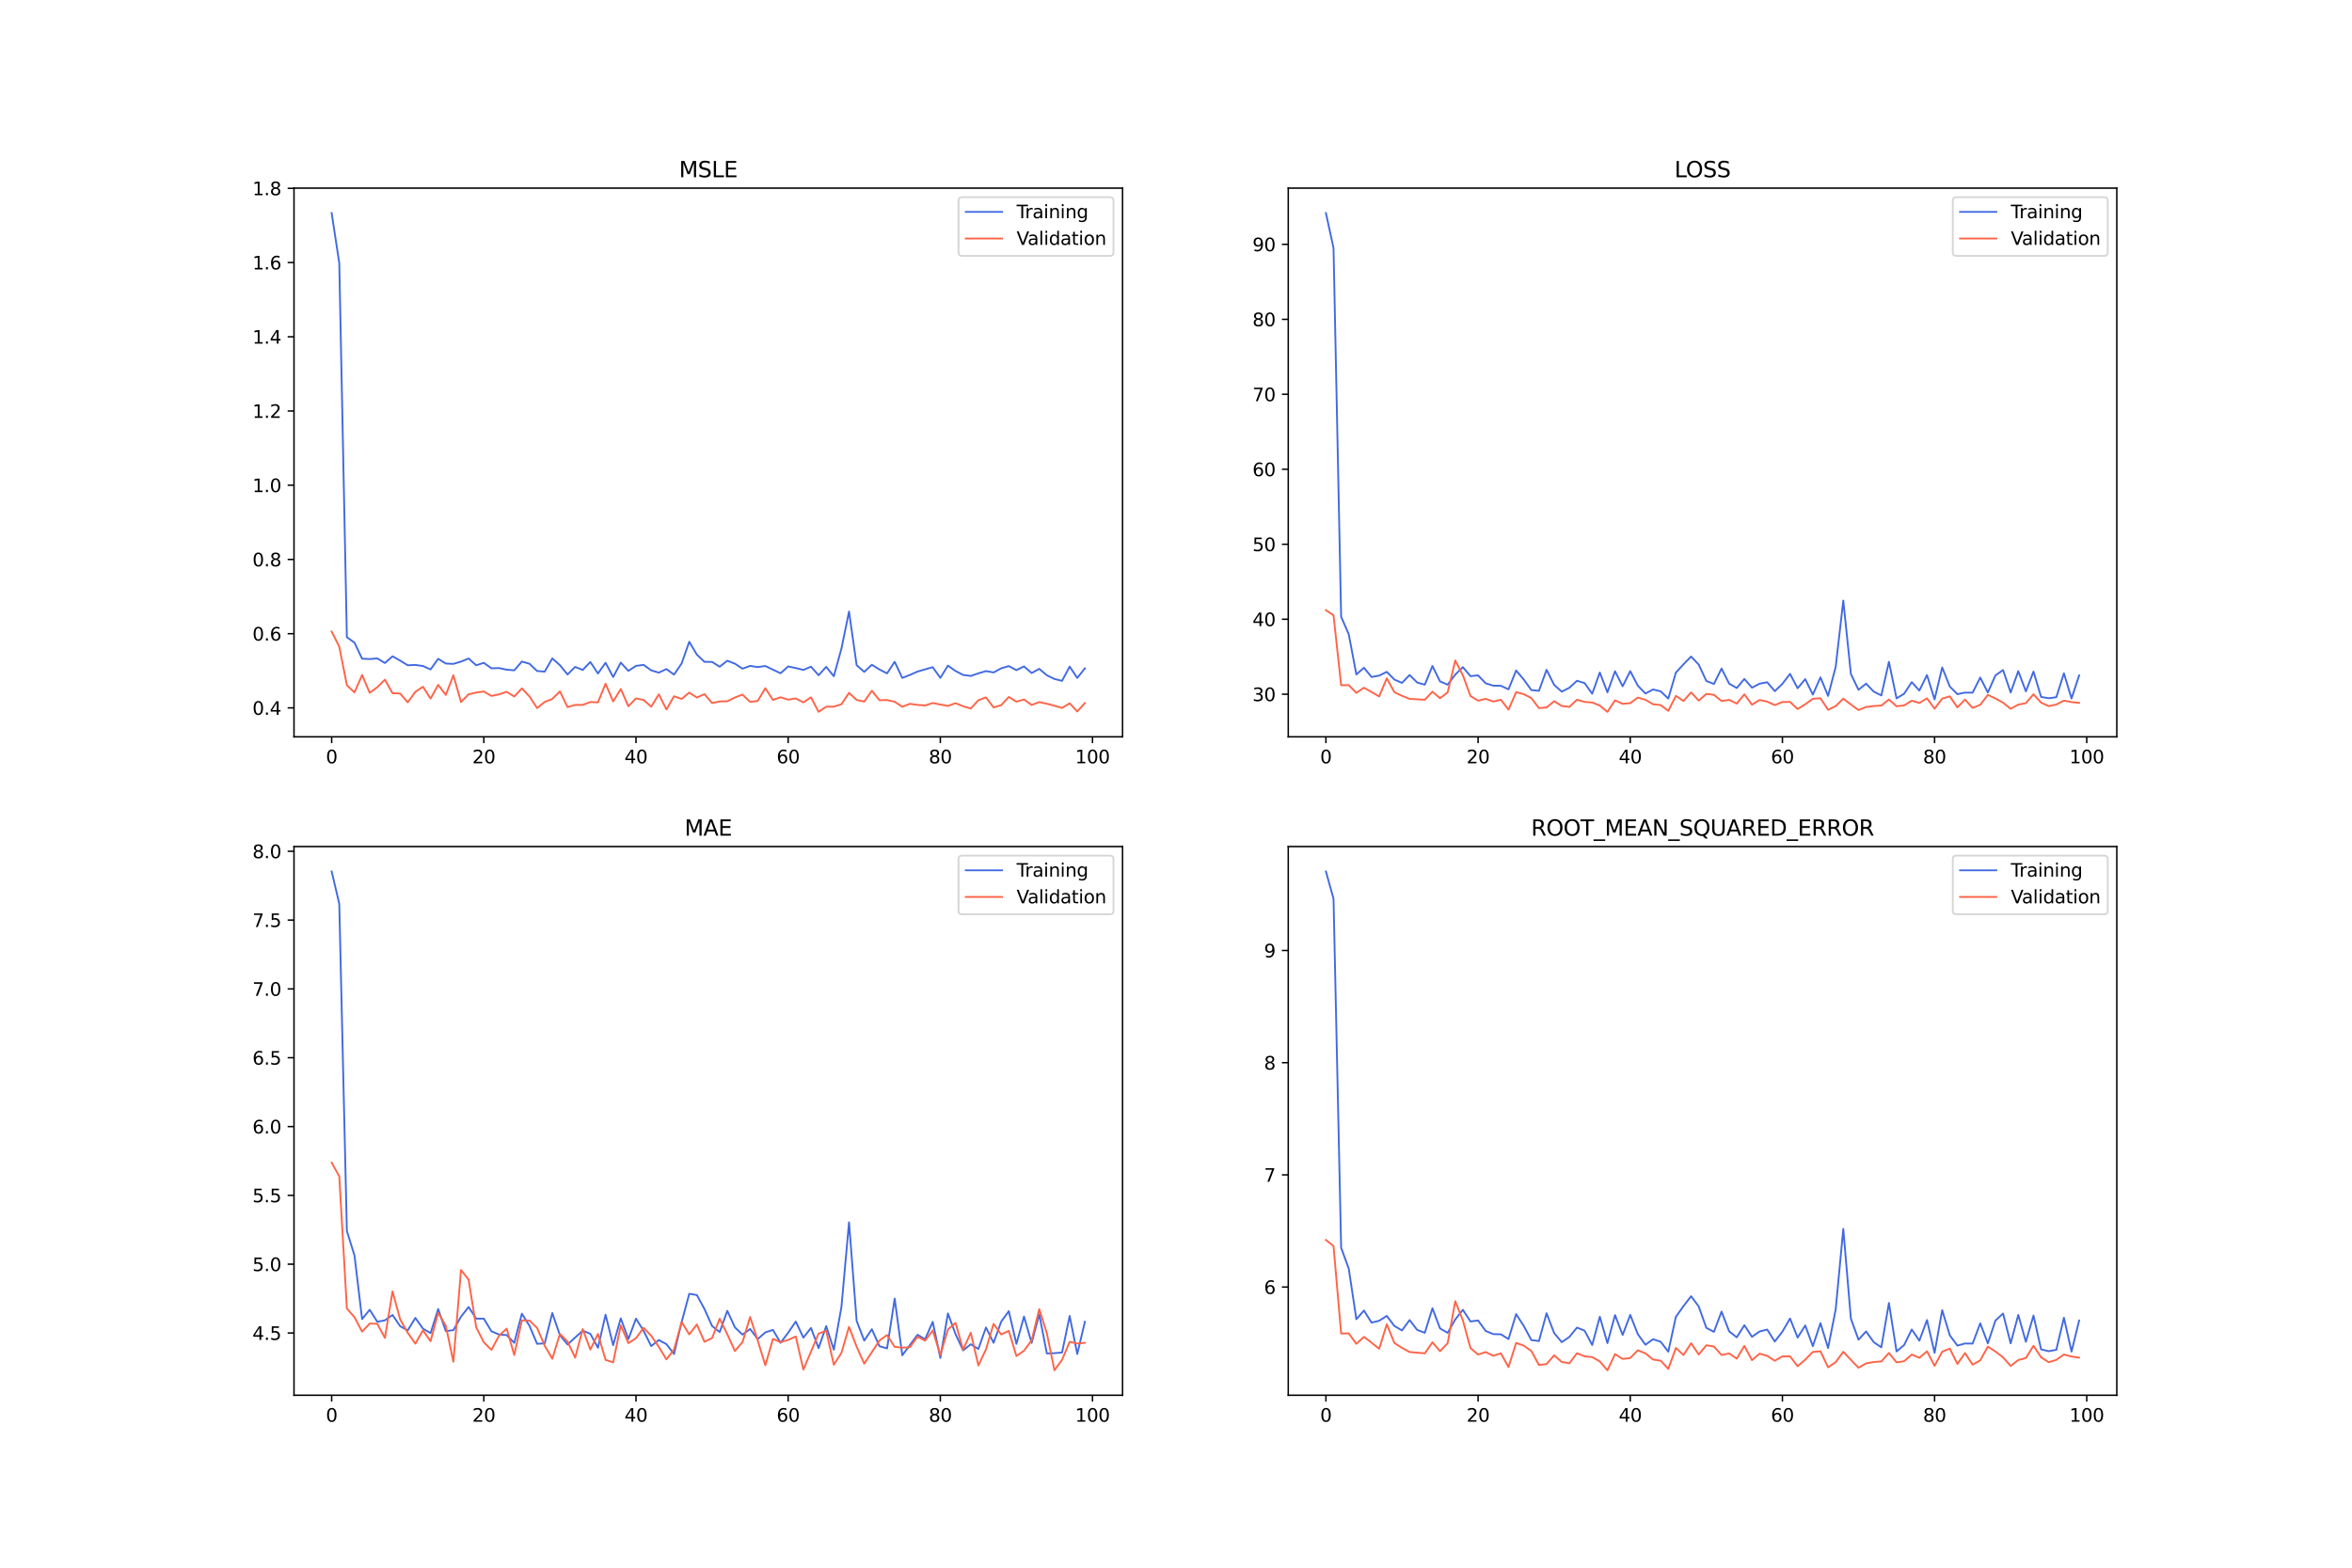 <?xml version="1.0" encoding="utf-8" standalone="no"?>
<!DOCTYPE svg PUBLIC "-//W3C//DTD SVG 1.1//EN"
  "http://www.w3.org/Graphics/SVG/1.1/DTD/svg11.dtd">
<svg xmlns:xlink="http://www.w3.org/1999/xlink" width="1296pt" height="864pt" viewBox="0 0 1296 864" xmlns="http://www.w3.org/2000/svg" version="1.1">
 <defs>
  <style type="text/css">*{stroke-linejoin: round; stroke-linecap: butt}</style>
 </defs>
 <g id="figure_1">
  <g id="patch_1">
   <path d="M 0 864 
L 1296 864 
L 1296 0 
L 0 0 
z
" style="fill: #ffffff"/>
  </g>
  <g id="axes_1">
   <g id="patch_2">
    <path d="M 162 406.08 
L 618.545 406.08 
L 618.545 103.68 
L 162 103.68 
z
" style="fill: #ffffff"/>
   </g>
   <g id="matplotlib.axis_1">
    <g id="xtick_1">
     <g id="line2d_1">
      <defs>
       <path id="m746e6b38dd" d="M 0 0 
L 0 3.5 
" style="stroke: #000000; stroke-width: 0.8"/>
      </defs>
      <g>
       <use xlink:href="#m746e6b38dd" x="182.752" y="406.08" style="stroke: #000000; stroke-width: 0.8"/>
      </g>
     </g>
     <g id="text_1">
      <!-- 0 -->
      <g transform="translate(179.571 420.678) scale(0.1 -0.1)">
       <defs>
        <path id="DejaVuSans-30" d="M 2034 4250 
Q 1547 4250 1301 3770 
Q 1056 3291 1056 2328 
Q 1056 1369 1301 889 
Q 1547 409 2034 409 
Q 2525 409 2770 889 
Q 3016 1369 3016 2328 
Q 3016 3291 2770 3770 
Q 2525 4250 2034 4250 
z
M 2034 4750 
Q 2819 4750 3233 4129 
Q 3647 3509 3647 2328 
Q 3647 1150 3233 529 
Q 2819 -91 2034 -91 
Q 1250 -91 836 529 
Q 422 1150 422 2328 
Q 422 3509 836 4129 
Q 1250 4750 2034 4750 
z
" transform="scale(0.016)"/>
       </defs>
       <use xlink:href="#DejaVuSans-30"/>
      </g>
     </g>
    </g>
    <g id="xtick_2">
     <g id="line2d_2">
      <g>
       <use xlink:href="#m746e6b38dd" x="266.599" y="406.08" style="stroke: #000000; stroke-width: 0.8"/>
      </g>
     </g>
     <g id="text_2">
      <!-- 20 -->
      <g transform="translate(260.236 420.678) scale(0.1 -0.1)">
       <defs>
        <path id="DejaVuSans-32" d="M 1228 531 
L 3431 531 
L 3431 0 
L 469 0 
L 469 531 
Q 828 903 1448 1529 
Q 2069 2156 2228 2338 
Q 2531 2678 2651 2914 
Q 2772 3150 2772 3378 
Q 2772 3750 2511 3984 
Q 2250 4219 1831 4219 
Q 1534 4219 1204 4116 
Q 875 4013 500 3803 
L 500 4441 
Q 881 4594 1212 4672 
Q 1544 4750 1819 4750 
Q 2544 4750 2975 4387 
Q 3406 4025 3406 3419 
Q 3406 3131 3298 2873 
Q 3191 2616 2906 2266 
Q 2828 2175 2409 1742 
Q 1991 1309 1228 531 
z
" transform="scale(0.016)"/>
       </defs>
       <use xlink:href="#DejaVuSans-32"/>
       <use xlink:href="#DejaVuSans-30" x="63.623"/>
      </g>
     </g>
    </g>
    <g id="xtick_3">
     <g id="line2d_3">
      <g>
       <use xlink:href="#m746e6b38dd" x="350.446" y="406.08" style="stroke: #000000; stroke-width: 0.8"/>
      </g>
     </g>
     <g id="text_3">
      <!-- 40 -->
      <g transform="translate(344.083 420.678) scale(0.1 -0.1)">
       <defs>
        <path id="DejaVuSans-34" d="M 2419 4116 
L 825 1625 
L 2419 1625 
L 2419 4116 
z
M 2253 4666 
L 3047 4666 
L 3047 1625 
L 3713 1625 
L 3713 1100 
L 3047 1100 
L 3047 0 
L 2419 0 
L 2419 1100 
L 313 1100 
L 313 1709 
L 2253 4666 
z
" transform="scale(0.016)"/>
       </defs>
       <use xlink:href="#DejaVuSans-34"/>
       <use xlink:href="#DejaVuSans-30" x="63.623"/>
      </g>
     </g>
    </g>
    <g id="xtick_4">
     <g id="line2d_4">
      <g>
       <use xlink:href="#m746e6b38dd" x="434.292" y="406.08" style="stroke: #000000; stroke-width: 0.8"/>
      </g>
     </g>
     <g id="text_4">
      <!-- 60 -->
      <g transform="translate(427.93 420.678) scale(0.1 -0.1)">
       <defs>
        <path id="DejaVuSans-36" d="M 2113 2584 
Q 1688 2584 1439 2293 
Q 1191 2003 1191 1497 
Q 1191 994 1439 701 
Q 1688 409 2113 409 
Q 2538 409 2786 701 
Q 3034 994 3034 1497 
Q 3034 2003 2786 2293 
Q 2538 2584 2113 2584 
z
M 3366 4563 
L 3366 3988 
Q 3128 4100 2886 4159 
Q 2644 4219 2406 4219 
Q 1781 4219 1451 3797 
Q 1122 3375 1075 2522 
Q 1259 2794 1537 2939 
Q 1816 3084 2150 3084 
Q 2853 3084 3261 2657 
Q 3669 2231 3669 1497 
Q 3669 778 3244 343 
Q 2819 -91 2113 -91 
Q 1303 -91 875 529 
Q 447 1150 447 2328 
Q 447 3434 972 4092 
Q 1497 4750 2381 4750 
Q 2619 4750 2861 4703 
Q 3103 4656 3366 4563 
z
" transform="scale(0.016)"/>
       </defs>
       <use xlink:href="#DejaVuSans-36"/>
       <use xlink:href="#DejaVuSans-30" x="63.623"/>
      </g>
     </g>
    </g>
    <g id="xtick_5">
     <g id="line2d_5">
      <g>
       <use xlink:href="#m746e6b38dd" x="518.139" y="406.08" style="stroke: #000000; stroke-width: 0.8"/>
      </g>
     </g>
     <g id="text_5">
      <!-- 80 -->
      <g transform="translate(511.776 420.678) scale(0.1 -0.1)">
       <defs>
        <path id="DejaVuSans-38" d="M 2034 2216 
Q 1584 2216 1326 1975 
Q 1069 1734 1069 1313 
Q 1069 891 1326 650 
Q 1584 409 2034 409 
Q 2484 409 2743 651 
Q 3003 894 3003 1313 
Q 3003 1734 2745 1975 
Q 2488 2216 2034 2216 
z
M 1403 2484 
Q 997 2584 770 2862 
Q 544 3141 544 3541 
Q 544 4100 942 4425 
Q 1341 4750 2034 4750 
Q 2731 4750 3128 4425 
Q 3525 4100 3525 3541 
Q 3525 3141 3298 2862 
Q 3072 2584 2669 2484 
Q 3125 2378 3379 2068 
Q 3634 1759 3634 1313 
Q 3634 634 3220 271 
Q 2806 -91 2034 -91 
Q 1263 -91 848 271 
Q 434 634 434 1313 
Q 434 1759 690 2068 
Q 947 2378 1403 2484 
z
M 1172 3481 
Q 1172 3119 1398 2916 
Q 1625 2713 2034 2713 
Q 2441 2713 2670 2916 
Q 2900 3119 2900 3481 
Q 2900 3844 2670 4047 
Q 2441 4250 2034 4250 
Q 1625 4250 1398 4047 
Q 1172 3844 1172 3481 
z
" transform="scale(0.016)"/>
       </defs>
       <use xlink:href="#DejaVuSans-38"/>
       <use xlink:href="#DejaVuSans-30" x="63.623"/>
      </g>
     </g>
    </g>
    <g id="xtick_6">
     <g id="line2d_6">
      <g>
       <use xlink:href="#m746e6b38dd" x="601.986" y="406.08" style="stroke: #000000; stroke-width: 0.8"/>
      </g>
     </g>
     <g id="text_6">
      <!-- 100 -->
      <g transform="translate(592.442 420.678) scale(0.1 -0.1)">
       <defs>
        <path id="DejaVuSans-31" d="M 794 531 
L 1825 531 
L 1825 4091 
L 703 3866 
L 703 4441 
L 1819 4666 
L 2450 4666 
L 2450 531 
L 3481 531 
L 3481 0 
L 794 0 
L 794 531 
z
" transform="scale(0.016)"/>
       </defs>
       <use xlink:href="#DejaVuSans-31"/>
       <use xlink:href="#DejaVuSans-30" x="63.623"/>
       <use xlink:href="#DejaVuSans-30" x="127.246"/>
      </g>
     </g>
    </g>
   </g>
   <g id="matplotlib.axis_2">
    <g id="ytick_1">
     <g id="line2d_7">
      <defs>
       <path id="mdca64d60ac" d="M 0 0 
L -3.5 0 
" style="stroke: #000000; stroke-width: 0.8"/>
      </defs>
      <g>
       <use xlink:href="#mdca64d60ac" x="162" y="390.142" style="stroke: #000000; stroke-width: 0.8"/>
      </g>
     </g>
     <g id="text_7">
      <!-- 0.4 -->
      <g transform="translate(139.097 393.941) scale(0.1 -0.1)">
       <defs>
        <path id="DejaVuSans-2e" d="M 684 794 
L 1344 794 
L 1344 0 
L 684 0 
L 684 794 
z
" transform="scale(0.016)"/>
       </defs>
       <use xlink:href="#DejaVuSans-30"/>
       <use xlink:href="#DejaVuSans-2e" x="63.623"/>
       <use xlink:href="#DejaVuSans-34" x="95.41"/>
      </g>
     </g>
    </g>
    <g id="ytick_2">
     <g id="line2d_8">
      <g>
       <use xlink:href="#mdca64d60ac" x="162" y="349.234" style="stroke: #000000; stroke-width: 0.8"/>
      </g>
     </g>
     <g id="text_8">
      <!-- 0.6 -->
      <g transform="translate(139.097 353.034) scale(0.1 -0.1)">
       <use xlink:href="#DejaVuSans-30"/>
       <use xlink:href="#DejaVuSans-2e" x="63.623"/>
       <use xlink:href="#DejaVuSans-36" x="95.41"/>
      </g>
     </g>
    </g>
    <g id="ytick_3">
     <g id="line2d_9">
      <g>
       <use xlink:href="#mdca64d60ac" x="162" y="308.327" style="stroke: #000000; stroke-width: 0.8"/>
      </g>
     </g>
     <g id="text_9">
      <!-- 0.8 -->
      <g transform="translate(139.097 312.126) scale(0.1 -0.1)">
       <use xlink:href="#DejaVuSans-30"/>
       <use xlink:href="#DejaVuSans-2e" x="63.623"/>
       <use xlink:href="#DejaVuSans-38" x="95.41"/>
      </g>
     </g>
    </g>
    <g id="ytick_4">
     <g id="line2d_10">
      <g>
       <use xlink:href="#mdca64d60ac" x="162" y="267.42" style="stroke: #000000; stroke-width: 0.8"/>
      </g>
     </g>
     <g id="text_10">
      <!-- 1.0 -->
      <g transform="translate(139.097 271.219) scale(0.1 -0.1)">
       <use xlink:href="#DejaVuSans-31"/>
       <use xlink:href="#DejaVuSans-2e" x="63.623"/>
       <use xlink:href="#DejaVuSans-30" x="95.41"/>
      </g>
     </g>
    </g>
    <g id="ytick_5">
     <g id="line2d_11">
      <g>
       <use xlink:href="#mdca64d60ac" x="162" y="226.512" style="stroke: #000000; stroke-width: 0.8"/>
      </g>
     </g>
     <g id="text_11">
      <!-- 1.2 -->
      <g transform="translate(139.097 230.311) scale(0.1 -0.1)">
       <use xlink:href="#DejaVuSans-31"/>
       <use xlink:href="#DejaVuSans-2e" x="63.623"/>
       <use xlink:href="#DejaVuSans-32" x="95.41"/>
      </g>
     </g>
    </g>
    <g id="ytick_6">
     <g id="line2d_12">
      <g>
       <use xlink:href="#mdca64d60ac" x="162" y="185.605" style="stroke: #000000; stroke-width: 0.8"/>
      </g>
     </g>
     <g id="text_12">
      <!-- 1.4 -->
      <g transform="translate(139.097 189.404) scale(0.1 -0.1)">
       <use xlink:href="#DejaVuSans-31"/>
       <use xlink:href="#DejaVuSans-2e" x="63.623"/>
       <use xlink:href="#DejaVuSans-34" x="95.41"/>
      </g>
     </g>
    </g>
    <g id="ytick_7">
     <g id="line2d_13">
      <g>
       <use xlink:href="#mdca64d60ac" x="162" y="144.697" style="stroke: #000000; stroke-width: 0.8"/>
      </g>
     </g>
     <g id="text_13">
      <!-- 1.6 -->
      <g transform="translate(139.097 148.496) scale(0.1 -0.1)">
       <use xlink:href="#DejaVuSans-31"/>
       <use xlink:href="#DejaVuSans-2e" x="63.623"/>
       <use xlink:href="#DejaVuSans-36" x="95.41"/>
      </g>
     </g>
    </g>
    <g id="ytick_8">
     <g id="line2d_14">
      <g>
       <use xlink:href="#mdca64d60ac" x="162" y="103.79" style="stroke: #000000; stroke-width: 0.8"/>
      </g>
     </g>
     <g id="text_14">
      <!-- 1.8 -->
      <g transform="translate(139.097 107.589) scale(0.1 -0.1)">
       <use xlink:href="#DejaVuSans-31"/>
       <use xlink:href="#DejaVuSans-2e" x="63.623"/>
       <use xlink:href="#DejaVuSans-38" x="95.41"/>
      </g>
     </g>
    </g>
   </g>
   <g id="line2d_15">
    <path d="M 182.752 117.425 
L 186.944 145.02 
L 191.137 351.189 
L 195.329 354.173 
L 199.521 363.036 
L 203.714 363.225 
L 207.906 362.867 
L 212.098 365.415 
L 216.291 361.702 
L 220.483 364.078 
L 224.675 366.656 
L 228.868 366.472 
L 233.06 367.057 
L 237.252 368.959 
L 241.445 363.081 
L 245.637 365.696 
L 249.829 365.881 
L 254.022 364.634 
L 258.214 362.909 
L 262.406 366.666 
L 266.599 365.297 
L 270.791 368.323 
L 274.983 368.194 
L 279.176 369.082 
L 283.368 369.426 
L 287.56 364.621 
L 291.753 365.806 
L 295.945 369.804 
L 300.137 370.153 
L 304.33 362.875 
L 308.522 366.604 
L 312.714 371.729 
L 316.907 367.564 
L 321.099 369.227 
L 325.292 364.853 
L 329.484 371.185 
L 333.676 365.273 
L 337.869 373.14 
L 342.061 365.182 
L 346.253 369.733 
L 350.446 366.979 
L 354.638 366.437 
L 358.83 369.438 
L 363.023 370.708 
L 367.215 368.736 
L 371.407 371.802 
L 375.6 365.636 
L 379.792 353.689 
L 383.984 360.771 
L 388.177 364.755 
L 392.369 364.803 
L 396.561 367.445 
L 400.754 364.136 
L 404.946 365.762 
L 409.138 368.523 
L 413.331 366.992 
L 417.523 367.644 
L 421.715 367.042 
L 425.908 369.073 
L 430.1 371.058 
L 434.292 367.292 
L 438.485 368.175 
L 442.677 369.219 
L 446.869 367.418 
L 451.062 372.125 
L 455.254 367.522 
L 459.446 372.699 
L 463.639 357.508 
L 467.831 337.035 
L 472.023 366.611 
L 476.216 370.279 
L 480.408 366.371 
L 484.6 368.984 
L 488.793 371.12 
L 492.985 364.738 
L 497.177 373.629 
L 501.37 371.979 
L 505.562 370.12 
L 509.754 368.908 
L 513.947 367.705 
L 518.139 373.607 
L 522.331 366.846 
L 526.524 369.812 
L 530.716 371.991 
L 534.908 372.535 
L 539.101 371.104 
L 543.293 369.858 
L 547.485 370.606 
L 551.678 368.344 
L 555.87 367.093 
L 560.062 369.339 
L 564.255 367.27 
L 568.447 370.938 
L 572.639 368.616 
L 576.832 372.151 
L 581.024 374.203 
L 585.216 375.234 
L 589.409 367.376 
L 593.601 373.637 
L 597.793 368.339 
" clip-path="url(#p6b536fc2b8)" style="fill: none; stroke: #4169e1; stroke-linecap: square"/>
   </g>
   <g id="line2d_16">
    <path d="M 182.752 348.05 
L 186.944 356.411 
L 191.137 377.626 
L 195.329 381.599 
L 199.521 372.045 
L 203.714 381.829 
L 207.906 378.738 
L 212.098 374.601 
L 216.291 382.037 
L 220.483 382.237 
L 224.675 387.082 
L 228.868 381.296 
L 233.06 378.492 
L 237.252 385.028 
L 241.445 377.44 
L 245.637 382.998 
L 249.829 372.149 
L 254.022 386.905 
L 258.214 382.663 
L 262.406 381.673 
L 266.599 381.111 
L 270.791 383.544 
L 274.983 382.687 
L 279.176 381.255 
L 283.368 383.891 
L 287.56 379.392 
L 291.753 383.841 
L 295.945 390.234 
L 300.137 386.864 
L 304.33 385.208 
L 308.522 381.014 
L 312.714 389.71 
L 316.907 388.495 
L 321.099 388.515 
L 325.292 386.903 
L 329.484 387.092 
L 333.676 376.807 
L 337.869 386.611 
L 342.061 379.723 
L 346.253 389.247 
L 350.446 384.918 
L 354.638 385.77 
L 358.83 389.471 
L 363.023 382.681 
L 367.215 391.013 
L 371.407 383.726 
L 375.6 385.201 
L 379.792 381.694 
L 383.984 384.438 
L 388.177 382.537 
L 392.369 387.472 
L 396.561 386.587 
L 400.754 386.471 
L 404.946 384.417 
L 409.138 382.811 
L 413.331 386.837 
L 417.523 386.294 
L 421.715 379.297 
L 425.908 385.755 
L 430.1 384.284 
L 434.292 385.589 
L 438.485 384.942 
L 442.677 387.12 
L 446.869 384.32 
L 451.062 392.335 
L 455.254 389.494 
L 459.446 389.455 
L 463.639 388.129 
L 467.831 381.89 
L 472.023 385.722 
L 476.216 386.677 
L 480.408 380.666 
L 484.6 385.909 
L 488.793 385.806 
L 492.985 386.758 
L 497.177 389.522 
L 501.37 387.894 
L 505.562 388.493 
L 509.754 388.797 
L 513.947 387.462 
L 518.139 388.273 
L 522.331 389.076 
L 526.524 387.538 
L 530.716 389.26 
L 534.908 390.494 
L 539.101 385.919 
L 543.293 384.334 
L 547.485 389.887 
L 551.678 388.638 
L 555.87 384.099 
L 560.062 386.722 
L 564.255 385.521 
L 568.447 388.537 
L 572.639 386.949 
L 576.832 387.852 
L 581.024 388.958 
L 585.216 390.166 
L 589.409 387.605 
L 593.601 392.118 
L 597.793 387.472 
" clip-path="url(#p6b536fc2b8)" style="fill: none; stroke: #ff6347; stroke-linecap: square"/>
   </g>
   <g id="patch_3">
    <path d="M 162 406.08 
L 162 103.68 
" style="fill: none; stroke: #000000; stroke-width: 0.8; stroke-linejoin: miter; stroke-linecap: square"/>
   </g>
   <g id="patch_4">
    <path d="M 618.545 406.08 
L 618.545 103.68 
" style="fill: none; stroke: #000000; stroke-width: 0.8; stroke-linejoin: miter; stroke-linecap: square"/>
   </g>
   <g id="patch_5">
    <path d="M 162 406.08 
L 618.545 406.08 
" style="fill: none; stroke: #000000; stroke-width: 0.8; stroke-linejoin: miter; stroke-linecap: square"/>
   </g>
   <g id="patch_6">
    <path d="M 162 103.68 
L 618.545 103.68 
" style="fill: none; stroke: #000000; stroke-width: 0.8; stroke-linejoin: miter; stroke-linecap: square"/>
   </g>
   <g id="text_15">
    <!-- MSLE -->
    <g transform="translate(374.152 97.68) scale(0.12 -0.12)">
     <defs>
      <path id="DejaVuSans-4d" d="M 628 4666 
L 1569 4666 
L 2759 1491 
L 3956 4666 
L 4897 4666 
L 4897 0 
L 4281 0 
L 4281 4097 
L 3078 897 
L 2444 897 
L 1241 4097 
L 1241 0 
L 628 0 
L 628 4666 
z
" transform="scale(0.016)"/>
      <path id="DejaVuSans-53" d="M 3425 4513 
L 3425 3897 
Q 3066 4069 2747 4153 
Q 2428 4238 2131 4238 
Q 1616 4238 1336 4038 
Q 1056 3838 1056 3469 
Q 1056 3159 1242 3001 
Q 1428 2844 1947 2747 
L 2328 2669 
Q 3034 2534 3370 2195 
Q 3706 1856 3706 1288 
Q 3706 609 3251 259 
Q 2797 -91 1919 -91 
Q 1588 -91 1214 -16 
Q 841 59 441 206 
L 441 856 
Q 825 641 1194 531 
Q 1563 422 1919 422 
Q 2459 422 2753 634 
Q 3047 847 3047 1241 
Q 3047 1584 2836 1778 
Q 2625 1972 2144 2069 
L 1759 2144 
Q 1053 2284 737 2584 
Q 422 2884 422 3419 
Q 422 4038 858 4394 
Q 1294 4750 2059 4750 
Q 2388 4750 2728 4690 
Q 3069 4631 3425 4513 
z
" transform="scale(0.016)"/>
      <path id="DejaVuSans-4c" d="M 628 4666 
L 1259 4666 
L 1259 531 
L 3531 531 
L 3531 0 
L 628 0 
L 628 4666 
z
" transform="scale(0.016)"/>
      <path id="DejaVuSans-45" d="M 628 4666 
L 3578 4666 
L 3578 4134 
L 1259 4134 
L 1259 2753 
L 3481 2753 
L 3481 2222 
L 1259 2222 
L 1259 531 
L 3634 531 
L 3634 0 
L 628 0 
L 628 4666 
z
" transform="scale(0.016)"/>
     </defs>
     <use xlink:href="#DejaVuSans-4d"/>
     <use xlink:href="#DejaVuSans-53" x="86.279"/>
     <use xlink:href="#DejaVuSans-4c" x="149.756"/>
     <use xlink:href="#DejaVuSans-45" x="205.469"/>
    </g>
   </g>
   <g id="legend_1">
    <g id="patch_7">
     <path d="M 530.164 141.036 
L 611.545 141.036 
Q 613.545 141.036 613.545 139.036 
L 613.545 110.68 
Q 613.545 108.68 611.545 108.68 
L 530.164 108.68 
Q 528.164 108.68 528.164 110.68 
L 528.164 139.036 
Q 528.164 141.036 530.164 141.036 
z
" style="fill: #ffffff; opacity: 0.8; stroke: #cccccc; stroke-linejoin: miter"/>
    </g>
    <g id="line2d_17">
     <path d="M 532.164 116.778 
L 542.164 116.778 
L 552.164 116.778 
" style="fill: none; stroke: #4169e1; stroke-linecap: square"/>
    </g>
    <g id="text_16">
     <!-- Training -->
     <g transform="translate(560.164 120.278) scale(0.1 -0.1)">
      <defs>
       <path id="DejaVuSans-54" d="M -19 4666 
L 3928 4666 
L 3928 4134 
L 2272 4134 
L 2272 0 
L 1638 0 
L 1638 4134 
L -19 4134 
L -19 4666 
z
" transform="scale(0.016)"/>
       <path id="DejaVuSans-72" d="M 2631 2963 
Q 2534 3019 2420 3045 
Q 2306 3072 2169 3072 
Q 1681 3072 1420 2755 
Q 1159 2438 1159 1844 
L 1159 0 
L 581 0 
L 581 3500 
L 1159 3500 
L 1159 2956 
Q 1341 3275 1631 3429 
Q 1922 3584 2338 3584 
Q 2397 3584 2469 3576 
Q 2541 3569 2628 3553 
L 2631 2963 
z
" transform="scale(0.016)"/>
       <path id="DejaVuSans-61" d="M 2194 1759 
Q 1497 1759 1228 1600 
Q 959 1441 959 1056 
Q 959 750 1161 570 
Q 1363 391 1709 391 
Q 2188 391 2477 730 
Q 2766 1069 2766 1631 
L 2766 1759 
L 2194 1759 
z
M 3341 1997 
L 3341 0 
L 2766 0 
L 2766 531 
Q 2569 213 2275 61 
Q 1981 -91 1556 -91 
Q 1019 -91 701 211 
Q 384 513 384 1019 
Q 384 1609 779 1909 
Q 1175 2209 1959 2209 
L 2766 2209 
L 2766 2266 
Q 2766 2663 2505 2880 
Q 2244 3097 1772 3097 
Q 1472 3097 1187 3025 
Q 903 2953 641 2809 
L 641 3341 
Q 956 3463 1253 3523 
Q 1550 3584 1831 3584 
Q 2591 3584 2966 3190 
Q 3341 2797 3341 1997 
z
" transform="scale(0.016)"/>
       <path id="DejaVuSans-69" d="M 603 3500 
L 1178 3500 
L 1178 0 
L 603 0 
L 603 3500 
z
M 603 4863 
L 1178 4863 
L 1178 4134 
L 603 4134 
L 603 4863 
z
" transform="scale(0.016)"/>
       <path id="DejaVuSans-6e" d="M 3513 2113 
L 3513 0 
L 2938 0 
L 2938 2094 
Q 2938 2591 2744 2837 
Q 2550 3084 2163 3084 
Q 1697 3084 1428 2787 
Q 1159 2491 1159 1978 
L 1159 0 
L 581 0 
L 581 3500 
L 1159 3500 
L 1159 2956 
Q 1366 3272 1645 3428 
Q 1925 3584 2291 3584 
Q 2894 3584 3203 3211 
Q 3513 2838 3513 2113 
z
" transform="scale(0.016)"/>
       <path id="DejaVuSans-67" d="M 2906 1791 
Q 2906 2416 2648 2759 
Q 2391 3103 1925 3103 
Q 1463 3103 1205 2759 
Q 947 2416 947 1791 
Q 947 1169 1205 825 
Q 1463 481 1925 481 
Q 2391 481 2648 825 
Q 2906 1169 2906 1791 
z
M 3481 434 
Q 3481 -459 3084 -895 
Q 2688 -1331 1869 -1331 
Q 1566 -1331 1297 -1286 
Q 1028 -1241 775 -1147 
L 775 -588 
Q 1028 -725 1275 -790 
Q 1522 -856 1778 -856 
Q 2344 -856 2625 -561 
Q 2906 -266 2906 331 
L 2906 616 
Q 2728 306 2450 153 
Q 2172 0 1784 0 
Q 1141 0 747 490 
Q 353 981 353 1791 
Q 353 2603 747 3093 
Q 1141 3584 1784 3584 
Q 2172 3584 2450 3431 
Q 2728 3278 2906 2969 
L 2906 3500 
L 3481 3500 
L 3481 434 
z
" transform="scale(0.016)"/>
      </defs>
      <use xlink:href="#DejaVuSans-54"/>
      <use xlink:href="#DejaVuSans-72" x="46.334"/>
      <use xlink:href="#DejaVuSans-61" x="87.447"/>
      <use xlink:href="#DejaVuSans-69" x="148.727"/>
      <use xlink:href="#DejaVuSans-6e" x="176.51"/>
      <use xlink:href="#DejaVuSans-69" x="239.889"/>
      <use xlink:href="#DejaVuSans-6e" x="267.672"/>
      <use xlink:href="#DejaVuSans-67" x="331.051"/>
     </g>
    </g>
    <g id="line2d_18">
     <path d="M 532.164 131.457 
L 542.164 131.457 
L 552.164 131.457 
" style="fill: none; stroke: #ff6347; stroke-linecap: square"/>
    </g>
    <g id="text_17">
     <!-- Validation -->
     <g transform="translate(560.164 134.957) scale(0.1 -0.1)">
      <defs>
       <path id="DejaVuSans-56" d="M 1831 0 
L 50 4666 
L 709 4666 
L 2188 738 
L 3669 4666 
L 4325 4666 
L 2547 0 
L 1831 0 
z
" transform="scale(0.016)"/>
       <path id="DejaVuSans-6c" d="M 603 4863 
L 1178 4863 
L 1178 0 
L 603 0 
L 603 4863 
z
" transform="scale(0.016)"/>
       <path id="DejaVuSans-64" d="M 2906 2969 
L 2906 4863 
L 3481 4863 
L 3481 0 
L 2906 0 
L 2906 525 
Q 2725 213 2448 61 
Q 2172 -91 1784 -91 
Q 1150 -91 751 415 
Q 353 922 353 1747 
Q 353 2572 751 3078 
Q 1150 3584 1784 3584 
Q 2172 3584 2448 3432 
Q 2725 3281 2906 2969 
z
M 947 1747 
Q 947 1113 1208 752 
Q 1469 391 1925 391 
Q 2381 391 2643 752 
Q 2906 1113 2906 1747 
Q 2906 2381 2643 2742 
Q 2381 3103 1925 3103 
Q 1469 3103 1208 2742 
Q 947 2381 947 1747 
z
" transform="scale(0.016)"/>
       <path id="DejaVuSans-74" d="M 1172 4494 
L 1172 3500 
L 2356 3500 
L 2356 3053 
L 1172 3053 
L 1172 1153 
Q 1172 725 1289 603 
Q 1406 481 1766 481 
L 2356 481 
L 2356 0 
L 1766 0 
Q 1100 0 847 248 
Q 594 497 594 1153 
L 594 3053 
L 172 3053 
L 172 3500 
L 594 3500 
L 594 4494 
L 1172 4494 
z
" transform="scale(0.016)"/>
       <path id="DejaVuSans-6f" d="M 1959 3097 
Q 1497 3097 1228 2736 
Q 959 2375 959 1747 
Q 959 1119 1226 758 
Q 1494 397 1959 397 
Q 2419 397 2687 759 
Q 2956 1122 2956 1747 
Q 2956 2369 2687 2733 
Q 2419 3097 1959 3097 
z
M 1959 3584 
Q 2709 3584 3137 3096 
Q 3566 2609 3566 1747 
Q 3566 888 3137 398 
Q 2709 -91 1959 -91 
Q 1206 -91 779 398 
Q 353 888 353 1747 
Q 353 2609 779 3096 
Q 1206 3584 1959 3584 
z
" transform="scale(0.016)"/>
      </defs>
      <use xlink:href="#DejaVuSans-56"/>
      <use xlink:href="#DejaVuSans-61" x="60.658"/>
      <use xlink:href="#DejaVuSans-6c" x="121.938"/>
      <use xlink:href="#DejaVuSans-69" x="149.721"/>
      <use xlink:href="#DejaVuSans-64" x="177.504"/>
      <use xlink:href="#DejaVuSans-61" x="240.98"/>
      <use xlink:href="#DejaVuSans-74" x="302.26"/>
      <use xlink:href="#DejaVuSans-69" x="341.469"/>
      <use xlink:href="#DejaVuSans-6f" x="369.252"/>
      <use xlink:href="#DejaVuSans-6e" x="430.434"/>
     </g>
    </g>
   </g>
  </g>
  <g id="axes_2">
   <g id="patch_8">
    <path d="M 709.855 406.08 
L 1166.4 406.08 
L 1166.4 103.68 
L 709.855 103.68 
z
" style="fill: #ffffff"/>
   </g>
   <g id="matplotlib.axis_3">
    <g id="xtick_7">
     <g id="line2d_19">
      <g>
       <use xlink:href="#m746e6b38dd" x="730.607" y="406.08" style="stroke: #000000; stroke-width: 0.8"/>
      </g>
     </g>
     <g id="text_18">
      <!-- 0 -->
      <g transform="translate(727.425 420.678) scale(0.1 -0.1)">
       <use xlink:href="#DejaVuSans-30"/>
      </g>
     </g>
    </g>
    <g id="xtick_8">
     <g id="line2d_20">
      <g>
       <use xlink:href="#m746e6b38dd" x="814.453" y="406.08" style="stroke: #000000; stroke-width: 0.8"/>
      </g>
     </g>
     <g id="text_19">
      <!-- 20 -->
      <g transform="translate(808.091 420.678) scale(0.1 -0.1)">
       <use xlink:href="#DejaVuSans-32"/>
       <use xlink:href="#DejaVuSans-30" x="63.623"/>
      </g>
     </g>
    </g>
    <g id="xtick_9">
     <g id="line2d_21">
      <g>
       <use xlink:href="#m746e6b38dd" x="898.3" y="406.08" style="stroke: #000000; stroke-width: 0.8"/>
      </g>
     </g>
     <g id="text_20">
      <!-- 40 -->
      <g transform="translate(891.938 420.678) scale(0.1 -0.1)">
       <use xlink:href="#DejaVuSans-34"/>
       <use xlink:href="#DejaVuSans-30" x="63.623"/>
      </g>
     </g>
    </g>
    <g id="xtick_10">
     <g id="line2d_22">
      <g>
       <use xlink:href="#m746e6b38dd" x="982.147" y="406.08" style="stroke: #000000; stroke-width: 0.8"/>
      </g>
     </g>
     <g id="text_21">
      <!-- 60 -->
      <g transform="translate(975.784 420.678) scale(0.1 -0.1)">
       <use xlink:href="#DejaVuSans-36"/>
       <use xlink:href="#DejaVuSans-30" x="63.623"/>
      </g>
     </g>
    </g>
    <g id="xtick_11">
     <g id="line2d_23">
      <g>
       <use xlink:href="#m746e6b38dd" x="1065.994" y="406.08" style="stroke: #000000; stroke-width: 0.8"/>
      </g>
     </g>
     <g id="text_22">
      <!-- 80 -->
      <g transform="translate(1059.631 420.678) scale(0.1 -0.1)">
       <use xlink:href="#DejaVuSans-38"/>
       <use xlink:href="#DejaVuSans-30" x="63.623"/>
      </g>
     </g>
    </g>
    <g id="xtick_12">
     <g id="line2d_24">
      <g>
       <use xlink:href="#m746e6b38dd" x="1149.84" y="406.08" style="stroke: #000000; stroke-width: 0.8"/>
      </g>
     </g>
     <g id="text_23">
      <!-- 100 -->
      <g transform="translate(1140.297 420.678) scale(0.1 -0.1)">
       <use xlink:href="#DejaVuSans-31"/>
       <use xlink:href="#DejaVuSans-30" x="63.623"/>
       <use xlink:href="#DejaVuSans-30" x="127.246"/>
      </g>
     </g>
    </g>
   </g>
   <g id="matplotlib.axis_4">
    <g id="ytick_9">
     <g id="line2d_25">
      <g>
       <use xlink:href="#mdca64d60ac" x="709.855" y="382.605" style="stroke: #000000; stroke-width: 0.8"/>
      </g>
     </g>
     <g id="text_24">
      <!-- 30 -->
      <g transform="translate(690.13 386.404) scale(0.1 -0.1)">
       <defs>
        <path id="DejaVuSans-33" d="M 2597 2516 
Q 3050 2419 3304 2112 
Q 3559 1806 3559 1356 
Q 3559 666 3084 287 
Q 2609 -91 1734 -91 
Q 1441 -91 1130 -33 
Q 819 25 488 141 
L 488 750 
Q 750 597 1062 519 
Q 1375 441 1716 441 
Q 2309 441 2620 675 
Q 2931 909 2931 1356 
Q 2931 1769 2642 2001 
Q 2353 2234 1838 2234 
L 1294 2234 
L 1294 2753 
L 1863 2753 
Q 2328 2753 2575 2939 
Q 2822 3125 2822 3475 
Q 2822 3834 2567 4026 
Q 2313 4219 1838 4219 
Q 1578 4219 1281 4162 
Q 984 4106 628 3988 
L 628 4550 
Q 988 4650 1302 4700 
Q 1616 4750 1894 4750 
Q 2613 4750 3031 4423 
Q 3450 4097 3450 3541 
Q 3450 3153 3228 2886 
Q 3006 2619 2597 2516 
z
" transform="scale(0.016)"/>
       </defs>
       <use xlink:href="#DejaVuSans-33"/>
       <use xlink:href="#DejaVuSans-30" x="63.623"/>
      </g>
     </g>
    </g>
    <g id="ytick_10">
     <g id="line2d_26">
      <g>
       <use xlink:href="#mdca64d60ac" x="709.855" y="341.281" style="stroke: #000000; stroke-width: 0.8"/>
      </g>
     </g>
     <g id="text_25">
      <!-- 40 -->
      <g transform="translate(690.13 345.08) scale(0.1 -0.1)">
       <use xlink:href="#DejaVuSans-34"/>
       <use xlink:href="#DejaVuSans-30" x="63.623"/>
      </g>
     </g>
    </g>
    <g id="ytick_11">
     <g id="line2d_27">
      <g>
       <use xlink:href="#mdca64d60ac" x="709.855" y="299.957" style="stroke: #000000; stroke-width: 0.8"/>
      </g>
     </g>
     <g id="text_26">
      <!-- 50 -->
      <g transform="translate(690.13 303.756) scale(0.1 -0.1)">
       <defs>
        <path id="DejaVuSans-35" d="M 691 4666 
L 3169 4666 
L 3169 4134 
L 1269 4134 
L 1269 2991 
Q 1406 3038 1543 3061 
Q 1681 3084 1819 3084 
Q 2600 3084 3056 2656 
Q 3513 2228 3513 1497 
Q 3513 744 3044 326 
Q 2575 -91 1722 -91 
Q 1428 -91 1123 -41 
Q 819 9 494 109 
L 494 744 
Q 775 591 1075 516 
Q 1375 441 1709 441 
Q 2250 441 2565 725 
Q 2881 1009 2881 1497 
Q 2881 1984 2565 2268 
Q 2250 2553 1709 2553 
Q 1456 2553 1204 2497 
Q 953 2441 691 2322 
L 691 4666 
z
" transform="scale(0.016)"/>
       </defs>
       <use xlink:href="#DejaVuSans-35"/>
       <use xlink:href="#DejaVuSans-30" x="63.623"/>
      </g>
     </g>
    </g>
    <g id="ytick_12">
     <g id="line2d_28">
      <g>
       <use xlink:href="#mdca64d60ac" x="709.855" y="258.633" style="stroke: #000000; stroke-width: 0.8"/>
      </g>
     </g>
     <g id="text_27">
      <!-- 60 -->
      <g transform="translate(690.13 262.432) scale(0.1 -0.1)">
       <use xlink:href="#DejaVuSans-36"/>
       <use xlink:href="#DejaVuSans-30" x="63.623"/>
      </g>
     </g>
    </g>
    <g id="ytick_13">
     <g id="line2d_29">
      <g>
       <use xlink:href="#mdca64d60ac" x="709.855" y="217.308" style="stroke: #000000; stroke-width: 0.8"/>
      </g>
     </g>
     <g id="text_28">
      <!-- 70 -->
      <g transform="translate(690.13 221.108) scale(0.1 -0.1)">
       <defs>
        <path id="DejaVuSans-37" d="M 525 4666 
L 3525 4666 
L 3525 4397 
L 1831 0 
L 1172 0 
L 2766 4134 
L 525 4134 
L 525 4666 
z
" transform="scale(0.016)"/>
       </defs>
       <use xlink:href="#DejaVuSans-37"/>
       <use xlink:href="#DejaVuSans-30" x="63.623"/>
      </g>
     </g>
    </g>
    <g id="ytick_14">
     <g id="line2d_30">
      <g>
       <use xlink:href="#mdca64d60ac" x="709.855" y="175.984" style="stroke: #000000; stroke-width: 0.8"/>
      </g>
     </g>
     <g id="text_29">
      <!-- 80 -->
      <g transform="translate(690.13 179.784) scale(0.1 -0.1)">
       <use xlink:href="#DejaVuSans-38"/>
       <use xlink:href="#DejaVuSans-30" x="63.623"/>
      </g>
     </g>
    </g>
    <g id="ytick_15">
     <g id="line2d_31">
      <g>
       <use xlink:href="#mdca64d60ac" x="709.855" y="134.66" style="stroke: #000000; stroke-width: 0.8"/>
      </g>
     </g>
     <g id="text_30">
      <!-- 90 -->
      <g transform="translate(690.13 138.46) scale(0.1 -0.1)">
       <defs>
        <path id="DejaVuSans-39" d="M 703 97 
L 703 672 
Q 941 559 1184 500 
Q 1428 441 1663 441 
Q 2288 441 2617 861 
Q 2947 1281 2994 2138 
Q 2813 1869 2534 1725 
Q 2256 1581 1919 1581 
Q 1219 1581 811 2004 
Q 403 2428 403 3163 
Q 403 3881 828 4315 
Q 1253 4750 1959 4750 
Q 2769 4750 3195 4129 
Q 3622 3509 3622 2328 
Q 3622 1225 3098 567 
Q 2575 -91 1691 -91 
Q 1453 -91 1209 -44 
Q 966 3 703 97 
z
M 1959 2075 
Q 2384 2075 2632 2365 
Q 2881 2656 2881 3163 
Q 2881 3666 2632 3958 
Q 2384 4250 1959 4250 
Q 1534 4250 1286 3958 
Q 1038 3666 1038 3163 
Q 1038 2656 1286 2365 
Q 1534 2075 1959 2075 
z
" transform="scale(0.016)"/>
       </defs>
       <use xlink:href="#DejaVuSans-39"/>
       <use xlink:href="#DejaVuSans-30" x="63.623"/>
      </g>
     </g>
    </g>
   </g>
   <g id="line2d_32">
    <path d="M 730.607 117.425 
L 734.799 136.639 
L 738.991 339.923 
L 743.184 349.526 
L 747.376 371.7 
L 751.568 368.015 
L 755.761 373.115 
L 759.953 372.332 
L 764.145 370.293 
L 768.338 374.52 
L 772.53 376.369 
L 776.722 372.038 
L 780.915 376.165 
L 785.107 377.342 
L 789.299 367.05 
L 793.492 375.547 
L 797.684 377.352 
L 801.876 371.799 
L 806.069 367.691 
L 810.261 372.642 
L 814.453 372.219 
L 818.646 376.588 
L 822.838 377.885 
L 827.03 377.966 
L 831.223 379.912 
L 835.415 369.533 
L 839.607 374.48 
L 843.8 380.317 
L 847.992 380.727 
L 852.184 369.16 
L 856.377 377.464 
L 860.569 381.177 
L 864.761 379.036 
L 868.954 375.193 
L 873.146 376.471 
L 877.338 382.328 
L 881.531 370.646 
L 885.723 381.576 
L 889.915 369.948 
L 894.108 378.226 
L 898.3 369.889 
L 902.492 377.927 
L 906.685 382.221 
L 910.877 379.981 
L 915.069 381.023 
L 919.262 385.005 
L 923.454 370.674 
L 927.646 366.122 
L 931.839 361.836 
L 936.031 366.279 
L 940.223 375.304 
L 944.416 376.952 
L 948.608 368.462 
L 952.8 376.768 
L 956.993 379.198 
L 961.185 374.195 
L 965.377 378.994 
L 969.57 376.803 
L 973.762 376.006 
L 977.954 380.91 
L 982.147 376.856 
L 986.339 371.397 
L 990.531 379.304 
L 994.724 374.305 
L 998.916 382.796 
L 1003.108 373.319 
L 1007.301 383.543 
L 1011.493 367.586 
L 1015.686 331.006 
L 1019.878 371.46 
L 1024.07 380.166 
L 1028.263 376.776 
L 1032.455 381.171 
L 1036.647 383.267 
L 1040.84 364.765 
L 1045.032 384.893 
L 1049.224 382.332 
L 1053.417 375.965 
L 1057.609 380.567 
L 1061.801 372.051 
L 1065.994 385.453 
L 1070.186 367.862 
L 1074.378 378.368 
L 1078.571 382.567 
L 1082.763 381.713 
L 1086.955 381.755 
L 1091.148 373.415 
L 1095.34 381.648 
L 1099.532 372.239 
L 1103.725 369.296 
L 1107.917 381.646 
L 1112.109 369.893 
L 1116.302 381.021 
L 1120.494 370.148 
L 1124.686 384.083 
L 1128.879 384.814 
L 1133.071 384.266 
L 1137.263 371.078 
L 1141.456 384.973 
L 1145.648 372.23 
" clip-path="url(#p5932d3c726)" style="fill: none; stroke: #4169e1; stroke-linecap: square"/>
   </g>
   <g id="line2d_33">
    <path d="M 730.607 336.252 
L 734.799 339.138 
L 738.991 377.636 
L 743.184 377.584 
L 747.376 381.858 
L 751.568 379.014 
L 755.761 381.386 
L 759.953 383.847 
L 764.145 373.81 
L 768.338 381.494 
L 772.53 383.49 
L 776.722 385.156 
L 780.915 385.403 
L 785.107 385.671 
L 789.299 381.225 
L 793.492 384.818 
L 797.684 381.585 
L 801.876 363.992 
L 806.069 372.16 
L 810.261 383.582 
L 814.453 386.158 
L 818.646 385.15 
L 822.838 386.626 
L 827.03 385.672 
L 831.223 391.087 
L 835.415 381.485 
L 839.607 382.56 
L 843.8 384.728 
L 847.992 390.265 
L 852.184 389.907 
L 856.377 386.464 
L 860.569 389.081 
L 864.761 389.59 
L 868.954 385.641 
L 873.146 386.843 
L 877.338 387.172 
L 881.531 388.852 
L 885.723 392.335 
L 889.915 385.97 
L 894.108 387.893 
L 898.3 387.515 
L 902.492 384.444 
L 906.685 385.675 
L 910.877 388.133 
L 915.069 388.582 
L 919.262 391.781 
L 923.454 383.517 
L 927.646 386.335 
L 931.839 381.599 
L 936.031 386.117 
L 940.223 382.441 
L 944.416 382.923 
L 948.608 386.348 
L 952.8 385.715 
L 956.993 387.781 
L 961.185 382.674 
L 965.377 388.378 
L 969.57 385.788 
L 973.762 386.671 
L 977.954 388.6 
L 982.147 386.905 
L 986.339 386.848 
L 990.531 390.762 
L 994.724 388.169 
L 998.916 385.111 
L 1003.108 384.838 
L 1007.301 391.17 
L 1011.493 389.171 
L 1015.686 385.039 
L 1019.878 388.262 
L 1024.07 391.334 
L 1028.263 389.647 
L 1032.455 389.108 
L 1036.647 388.883 
L 1040.84 385.523 
L 1045.032 389.241 
L 1049.224 388.781 
L 1053.417 386.159 
L 1057.609 387.441 
L 1061.801 384.867 
L 1065.994 390.601 
L 1070.186 385.021 
L 1074.378 383.762 
L 1078.571 389.867 
L 1082.763 385.554 
L 1086.955 390.145 
L 1091.148 388.449 
L 1095.34 382.982 
L 1099.532 384.944 
L 1103.725 387.278 
L 1107.917 390.632 
L 1112.109 388.337 
L 1116.302 387.529 
L 1120.494 382.632 
L 1124.686 387.226 
L 1128.879 389.172 
L 1133.071 388.28 
L 1137.263 386.131 
L 1141.456 386.937 
L 1145.648 387.366 
" clip-path="url(#p5932d3c726)" style="fill: none; stroke: #ff6347; stroke-linecap: square"/>
   </g>
   <g id="patch_9">
    <path d="M 709.855 406.08 
L 709.855 103.68 
" style="fill: none; stroke: #000000; stroke-width: 0.8; stroke-linejoin: miter; stroke-linecap: square"/>
   </g>
   <g id="patch_10">
    <path d="M 1166.4 406.08 
L 1166.4 103.68 
" style="fill: none; stroke: #000000; stroke-width: 0.8; stroke-linejoin: miter; stroke-linecap: square"/>
   </g>
   <g id="patch_11">
    <path d="M 709.855 406.08 
L 1166.4 406.08 
" style="fill: none; stroke: #000000; stroke-width: 0.8; stroke-linejoin: miter; stroke-linecap: square"/>
   </g>
   <g id="patch_12">
    <path d="M 709.855 103.68 
L 1166.4 103.68 
" style="fill: none; stroke: #000000; stroke-width: 0.8; stroke-linejoin: miter; stroke-linecap: square"/>
   </g>
   <g id="text_31">
    <!-- LOSS -->
    <g transform="translate(922.66 97.68) scale(0.12 -0.12)">
     <defs>
      <path id="DejaVuSans-4f" d="M 2522 4238 
Q 1834 4238 1429 3725 
Q 1025 3213 1025 2328 
Q 1025 1447 1429 934 
Q 1834 422 2522 422 
Q 3209 422 3611 934 
Q 4013 1447 4013 2328 
Q 4013 3213 3611 3725 
Q 3209 4238 2522 4238 
z
M 2522 4750 
Q 3503 4750 4090 4092 
Q 4678 3434 4678 2328 
Q 4678 1225 4090 567 
Q 3503 -91 2522 -91 
Q 1538 -91 948 565 
Q 359 1222 359 2328 
Q 359 3434 948 4092 
Q 1538 4750 2522 4750 
z
" transform="scale(0.016)"/>
     </defs>
     <use xlink:href="#DejaVuSans-4c"/>
     <use xlink:href="#DejaVuSans-4f" x="52.088"/>
     <use xlink:href="#DejaVuSans-53" x="130.799"/>
     <use xlink:href="#DejaVuSans-53" x="194.275"/>
    </g>
   </g>
   <g id="legend_2">
    <g id="patch_13">
     <path d="M 1078.019 141.036 
L 1159.4 141.036 
Q 1161.4 141.036 1161.4 139.036 
L 1161.4 110.68 
Q 1161.4 108.68 1159.4 108.68 
L 1078.019 108.68 
Q 1076.019 108.68 1076.019 110.68 
L 1076.019 139.036 
Q 1076.019 141.036 1078.019 141.036 
z
" style="fill: #ffffff; opacity: 0.8; stroke: #cccccc; stroke-linejoin: miter"/>
    </g>
    <g id="line2d_34">
     <path d="M 1080.019 116.778 
L 1090.019 116.778 
L 1100.019 116.778 
" style="fill: none; stroke: #4169e1; stroke-linecap: square"/>
    </g>
    <g id="text_32">
     <!-- Training -->
     <g transform="translate(1108.019 120.278) scale(0.1 -0.1)">
      <use xlink:href="#DejaVuSans-54"/>
      <use xlink:href="#DejaVuSans-72" x="46.334"/>
      <use xlink:href="#DejaVuSans-61" x="87.447"/>
      <use xlink:href="#DejaVuSans-69" x="148.727"/>
      <use xlink:href="#DejaVuSans-6e" x="176.51"/>
      <use xlink:href="#DejaVuSans-69" x="239.889"/>
      <use xlink:href="#DejaVuSans-6e" x="267.672"/>
      <use xlink:href="#DejaVuSans-67" x="331.051"/>
     </g>
    </g>
    <g id="line2d_35">
     <path d="M 1080.019 131.457 
L 1090.019 131.457 
L 1100.019 131.457 
" style="fill: none; stroke: #ff6347; stroke-linecap: square"/>
    </g>
    <g id="text_33">
     <!-- Validation -->
     <g transform="translate(1108.019 134.957) scale(0.1 -0.1)">
      <use xlink:href="#DejaVuSans-56"/>
      <use xlink:href="#DejaVuSans-61" x="60.658"/>
      <use xlink:href="#DejaVuSans-6c" x="121.938"/>
      <use xlink:href="#DejaVuSans-69" x="149.721"/>
      <use xlink:href="#DejaVuSans-64" x="177.504"/>
      <use xlink:href="#DejaVuSans-61" x="240.98"/>
      <use xlink:href="#DejaVuSans-74" x="302.26"/>
      <use xlink:href="#DejaVuSans-69" x="341.469"/>
      <use xlink:href="#DejaVuSans-6f" x="369.252"/>
      <use xlink:href="#DejaVuSans-6e" x="430.434"/>
     </g>
    </g>
   </g>
  </g>
  <g id="axes_3">
   <g id="patch_14">
    <path d="M 162 768.96 
L 618.545 768.96 
L 618.545 466.56 
L 162 466.56 
z
" style="fill: #ffffff"/>
   </g>
   <g id="matplotlib.axis_5">
    <g id="xtick_13">
     <g id="line2d_36">
      <g>
       <use xlink:href="#m746e6b38dd" x="182.752" y="768.96" style="stroke: #000000; stroke-width: 0.8"/>
      </g>
     </g>
     <g id="text_34">
      <!-- 0 -->
      <g transform="translate(179.571 783.558) scale(0.1 -0.1)">
       <use xlink:href="#DejaVuSans-30"/>
      </g>
     </g>
    </g>
    <g id="xtick_14">
     <g id="line2d_37">
      <g>
       <use xlink:href="#m746e6b38dd" x="266.599" y="768.96" style="stroke: #000000; stroke-width: 0.8"/>
      </g>
     </g>
     <g id="text_35">
      <!-- 20 -->
      <g transform="translate(260.236 783.558) scale(0.1 -0.1)">
       <use xlink:href="#DejaVuSans-32"/>
       <use xlink:href="#DejaVuSans-30" x="63.623"/>
      </g>
     </g>
    </g>
    <g id="xtick_15">
     <g id="line2d_38">
      <g>
       <use xlink:href="#m746e6b38dd" x="350.446" y="768.96" style="stroke: #000000; stroke-width: 0.8"/>
      </g>
     </g>
     <g id="text_36">
      <!-- 40 -->
      <g transform="translate(344.083 783.558) scale(0.1 -0.1)">
       <use xlink:href="#DejaVuSans-34"/>
       <use xlink:href="#DejaVuSans-30" x="63.623"/>
      </g>
     </g>
    </g>
    <g id="xtick_16">
     <g id="line2d_39">
      <g>
       <use xlink:href="#m746e6b38dd" x="434.292" y="768.96" style="stroke: #000000; stroke-width: 0.8"/>
      </g>
     </g>
     <g id="text_37">
      <!-- 60 -->
      <g transform="translate(427.93 783.558) scale(0.1 -0.1)">
       <use xlink:href="#DejaVuSans-36"/>
       <use xlink:href="#DejaVuSans-30" x="63.623"/>
      </g>
     </g>
    </g>
    <g id="xtick_17">
     <g id="line2d_40">
      <g>
       <use xlink:href="#m746e6b38dd" x="518.139" y="768.96" style="stroke: #000000; stroke-width: 0.8"/>
      </g>
     </g>
     <g id="text_38">
      <!-- 80 -->
      <g transform="translate(511.776 783.558) scale(0.1 -0.1)">
       <use xlink:href="#DejaVuSans-38"/>
       <use xlink:href="#DejaVuSans-30" x="63.623"/>
      </g>
     </g>
    </g>
    <g id="xtick_18">
     <g id="line2d_41">
      <g>
       <use xlink:href="#m746e6b38dd" x="601.986" y="768.96" style="stroke: #000000; stroke-width: 0.8"/>
      </g>
     </g>
     <g id="text_39">
      <!-- 100 -->
      <g transform="translate(592.442 783.558) scale(0.1 -0.1)">
       <use xlink:href="#DejaVuSans-31"/>
       <use xlink:href="#DejaVuSans-30" x="63.623"/>
       <use xlink:href="#DejaVuSans-30" x="127.246"/>
      </g>
     </g>
    </g>
   </g>
   <g id="matplotlib.axis_6">
    <g id="ytick_16">
     <g id="line2d_42">
      <g>
       <use xlink:href="#mdca64d60ac" x="162" y="734.661" style="stroke: #000000; stroke-width: 0.8"/>
      </g>
     </g>
     <g id="text_40">
      <!-- 4.5 -->
      <g transform="translate(139.097 738.46) scale(0.1 -0.1)">
       <use xlink:href="#DejaVuSans-34"/>
       <use xlink:href="#DejaVuSans-2e" x="63.623"/>
       <use xlink:href="#DejaVuSans-35" x="95.41"/>
      </g>
     </g>
    </g>
    <g id="ytick_17">
     <g id="line2d_43">
      <g>
       <use xlink:href="#mdca64d60ac" x="162" y="696.732" style="stroke: #000000; stroke-width: 0.8"/>
      </g>
     </g>
     <g id="text_41">
      <!-- 5.0 -->
      <g transform="translate(139.097 700.531) scale(0.1 -0.1)">
       <use xlink:href="#DejaVuSans-35"/>
       <use xlink:href="#DejaVuSans-2e" x="63.623"/>
       <use xlink:href="#DejaVuSans-30" x="95.41"/>
      </g>
     </g>
    </g>
    <g id="ytick_18">
     <g id="line2d_44">
      <g>
       <use xlink:href="#mdca64d60ac" x="162" y="658.803" style="stroke: #000000; stroke-width: 0.8"/>
      </g>
     </g>
     <g id="text_42">
      <!-- 5.5 -->
      <g transform="translate(139.097 662.602) scale(0.1 -0.1)">
       <use xlink:href="#DejaVuSans-35"/>
       <use xlink:href="#DejaVuSans-2e" x="63.623"/>
       <use xlink:href="#DejaVuSans-35" x="95.41"/>
      </g>
     </g>
    </g>
    <g id="ytick_19">
     <g id="line2d_45">
      <g>
       <use xlink:href="#mdca64d60ac" x="162" y="620.875" style="stroke: #000000; stroke-width: 0.8"/>
      </g>
     </g>
     <g id="text_43">
      <!-- 6.0 -->
      <g transform="translate(139.097 624.674) scale(0.1 -0.1)">
       <use xlink:href="#DejaVuSans-36"/>
       <use xlink:href="#DejaVuSans-2e" x="63.623"/>
       <use xlink:href="#DejaVuSans-30" x="95.41"/>
      </g>
     </g>
    </g>
    <g id="ytick_20">
     <g id="line2d_46">
      <g>
       <use xlink:href="#mdca64d60ac" x="162" y="582.946" style="stroke: #000000; stroke-width: 0.8"/>
      </g>
     </g>
     <g id="text_44">
      <!-- 6.5 -->
      <g transform="translate(139.097 586.745) scale(0.1 -0.1)">
       <use xlink:href="#DejaVuSans-36"/>
       <use xlink:href="#DejaVuSans-2e" x="63.623"/>
       <use xlink:href="#DejaVuSans-35" x="95.41"/>
      </g>
     </g>
    </g>
    <g id="ytick_21">
     <g id="line2d_47">
      <g>
       <use xlink:href="#mdca64d60ac" x="162" y="545.017" style="stroke: #000000; stroke-width: 0.8"/>
      </g>
     </g>
     <g id="text_45">
      <!-- 7.0 -->
      <g transform="translate(139.097 548.817) scale(0.1 -0.1)">
       <use xlink:href="#DejaVuSans-37"/>
       <use xlink:href="#DejaVuSans-2e" x="63.623"/>
       <use xlink:href="#DejaVuSans-30" x="95.41"/>
      </g>
     </g>
    </g>
    <g id="ytick_22">
     <g id="line2d_48">
      <g>
       <use xlink:href="#mdca64d60ac" x="162" y="507.089" style="stroke: #000000; stroke-width: 0.8"/>
      </g>
     </g>
     <g id="text_46">
      <!-- 7.5 -->
      <g transform="translate(139.097 510.888) scale(0.1 -0.1)">
       <use xlink:href="#DejaVuSans-37"/>
       <use xlink:href="#DejaVuSans-2e" x="63.623"/>
       <use xlink:href="#DejaVuSans-35" x="95.41"/>
      </g>
     </g>
    </g>
    <g id="ytick_23">
     <g id="line2d_49">
      <g>
       <use xlink:href="#mdca64d60ac" x="162" y="469.16" style="stroke: #000000; stroke-width: 0.8"/>
      </g>
     </g>
     <g id="text_47">
      <!-- 8.0 -->
      <g transform="translate(139.097 472.959) scale(0.1 -0.1)">
       <use xlink:href="#DejaVuSans-38"/>
       <use xlink:href="#DejaVuSans-2e" x="63.623"/>
       <use xlink:href="#DejaVuSans-30" x="95.41"/>
      </g>
     </g>
    </g>
   </g>
   <g id="line2d_50">
    <path d="M 182.752 480.305 
L 186.944 498.114 
L 191.137 678.461 
L 195.329 691.941 
L 199.521 726.98 
L 203.714 721.845 
L 207.906 728.474 
L 212.098 727.667 
L 216.291 724.716 
L 220.483 730.899 
L 224.675 733.212 
L 228.868 726.341 
L 233.06 732.269 
L 237.252 734.721 
L 241.445 721.458 
L 245.637 733.626 
L 249.829 733.093 
L 254.022 725.637 
L 258.214 720.332 
L 262.406 726.749 
L 266.599 726.739 
L 270.791 733.72 
L 274.983 735.474 
L 279.176 735.802 
L 283.368 740.083 
L 287.56 724.013 
L 291.753 730.686 
L 295.945 740.62 
L 300.137 740.363 
L 304.33 723.66 
L 308.522 735.859 
L 312.714 740.997 
L 316.907 737.163 
L 321.099 733.365 
L 325.292 735.108 
L 329.484 742.795 
L 333.676 724.582 
L 337.869 741.357 
L 342.061 726.588 
L 346.253 738.035 
L 350.446 726.749 
L 354.638 733.434 
L 358.83 741.872 
L 363.023 738.52 
L 367.215 740.809 
L 371.407 746.206 
L 375.6 728.599 
L 379.792 713.048 
L 383.984 713.742 
L 388.177 721.463 
L 392.369 730.789 
L 396.561 734.152 
L 400.754 722.433 
L 404.946 731.527 
L 409.138 735.537 
L 413.331 732.449 
L 417.523 738.01 
L 421.715 734.308 
L 425.908 732.942 
L 430.1 740.084 
L 434.292 734.505 
L 438.485 728.348 
L 442.677 737.192 
L 446.869 731.902 
L 451.062 742.966 
L 455.254 730.867 
L 459.446 743.872 
L 463.639 720.368 
L 467.831 673.653 
L 472.023 727.975 
L 476.216 738.841 
L 480.408 732.583 
L 484.6 741.938 
L 488.793 743.146 
L 492.985 715.701 
L 497.177 746.964 
L 501.37 741.298 
L 505.562 735.649 
L 509.754 738.076 
L 513.947 728.517 
L 518.139 748.393 
L 522.331 723.852 
L 526.524 735.28 
L 530.716 744.234 
L 534.908 740.858 
L 539.101 743.462 
L 543.293 731.609 
L 547.485 740.048 
L 551.678 728.4 
L 555.87 722.621 
L 560.062 740.65 
L 564.255 725.595 
L 568.447 740.113 
L 572.639 724.383 
L 576.832 745.949 
L 581.024 745.77 
L 585.216 745.408 
L 589.409 725.282 
L 593.601 746.242 
L 597.793 728.443 
" clip-path="url(#pafabd46ef2)" style="fill: none; stroke: #4169e1; stroke-linecap: square"/>
   </g>
   <g id="line2d_51">
    <path d="M 182.752 640.739 
L 186.944 648.333 
L 191.137 721.128 
L 195.329 725.977 
L 199.521 733.9 
L 203.714 729.475 
L 207.906 729.582 
L 212.098 737.372 
L 216.291 711.743 
L 220.483 727.132 
L 224.675 734.551 
L 228.868 740.526 
L 233.06 733.206 
L 237.252 739.187 
L 241.445 723.489 
L 245.637 730.637 
L 249.829 750.519 
L 254.022 699.93 
L 258.214 705.26 
L 262.406 731.559 
L 266.599 739.767 
L 270.791 743.93 
L 274.983 736.148 
L 279.176 732.261 
L 283.368 746.781 
L 287.56 727.662 
L 291.753 727.799 
L 295.945 731.822 
L 300.137 741.641 
L 304.33 748.863 
L 308.522 735.168 
L 312.714 739.347 
L 316.907 748.245 
L 321.099 732.505 
L 325.292 743.813 
L 329.484 735.161 
L 333.676 749.471 
L 337.869 750.85 
L 342.061 730.424 
L 346.253 740.266 
L 350.446 737.502 
L 354.638 731.77 
L 358.83 736.201 
L 363.023 742.319 
L 367.215 749.179 
L 371.407 743.794 
L 375.6 728.527 
L 379.792 735.441 
L 383.984 729.97 
L 388.177 739.513 
L 392.369 737.451 
L 396.561 726.769 
L 400.754 735.335 
L 404.946 744.585 
L 409.138 739.704 
L 413.331 725.822 
L 417.523 738.804 
L 421.715 752.45 
L 425.908 737.927 
L 430.1 739.713 
L 434.292 738.485 
L 438.485 736.567 
L 442.677 754.819 
L 446.869 744.91 
L 451.062 734.969 
L 455.254 733.476 
L 459.446 752.148 
L 463.639 745.594 
L 467.831 731.237 
L 472.023 742.2 
L 476.216 751.54 
L 480.408 745.214 
L 484.6 738.797 
L 488.793 735.772 
L 492.985 742.303 
L 497.177 742.754 
L 501.37 742.494 
L 505.562 736.718 
L 509.754 738.885 
L 513.947 733.259 
L 518.139 746.724 
L 522.331 732.727 
L 526.524 729.092 
L 530.716 743.875 
L 534.908 734.486 
L 539.101 752.54 
L 543.293 743.658 
L 547.485 729.621 
L 551.678 735.461 
L 555.87 733.457 
L 560.062 747.36 
L 564.255 744.408 
L 568.447 738.705 
L 572.639 721.504 
L 576.832 734.79 
L 581.024 755.215 
L 585.216 749.425 
L 589.409 739.517 
L 593.601 740.472 
L 597.793 740.061 
" clip-path="url(#pafabd46ef2)" style="fill: none; stroke: #ff6347; stroke-linecap: square"/>
   </g>
   <g id="patch_15">
    <path d="M 162 768.96 
L 162 466.56 
" style="fill: none; stroke: #000000; stroke-width: 0.8; stroke-linejoin: miter; stroke-linecap: square"/>
   </g>
   <g id="patch_16">
    <path d="M 618.545 768.96 
L 618.545 466.56 
" style="fill: none; stroke: #000000; stroke-width: 0.8; stroke-linejoin: miter; stroke-linecap: square"/>
   </g>
   <g id="patch_17">
    <path d="M 162 768.96 
L 618.545 768.96 
" style="fill: none; stroke: #000000; stroke-width: 0.8; stroke-linejoin: miter; stroke-linecap: square"/>
   </g>
   <g id="patch_18">
    <path d="M 162 466.56 
L 618.545 466.56 
" style="fill: none; stroke: #000000; stroke-width: 0.8; stroke-linejoin: miter; stroke-linecap: square"/>
   </g>
   <g id="text_48">
    <!-- MAE -->
    <g transform="translate(377.2 460.56) scale(0.12 -0.12)">
     <defs>
      <path id="DejaVuSans-41" d="M 2188 4044 
L 1331 1722 
L 3047 1722 
L 2188 4044 
z
M 1831 4666 
L 2547 4666 
L 4325 0 
L 3669 0 
L 3244 1197 
L 1141 1197 
L 716 0 
L 50 0 
L 1831 4666 
z
" transform="scale(0.016)"/>
     </defs>
     <use xlink:href="#DejaVuSans-4d"/>
     <use xlink:href="#DejaVuSans-41" x="86.279"/>
     <use xlink:href="#DejaVuSans-45" x="154.688"/>
    </g>
   </g>
   <g id="legend_3">
    <g id="patch_19">
     <path d="M 530.164 503.916 
L 611.545 503.916 
Q 613.545 503.916 613.545 501.916 
L 613.545 473.56 
Q 613.545 471.56 611.545 471.56 
L 530.164 471.56 
Q 528.164 471.56 528.164 473.56 
L 528.164 501.916 
Q 528.164 503.916 530.164 503.916 
z
" style="fill: #ffffff; opacity: 0.8; stroke: #cccccc; stroke-linejoin: miter"/>
    </g>
    <g id="line2d_52">
     <path d="M 532.164 479.658 
L 542.164 479.658 
L 552.164 479.658 
" style="fill: none; stroke: #4169e1; stroke-linecap: square"/>
    </g>
    <g id="text_49">
     <!-- Training -->
     <g transform="translate(560.164 483.158) scale(0.1 -0.1)">
      <use xlink:href="#DejaVuSans-54"/>
      <use xlink:href="#DejaVuSans-72" x="46.334"/>
      <use xlink:href="#DejaVuSans-61" x="87.447"/>
      <use xlink:href="#DejaVuSans-69" x="148.727"/>
      <use xlink:href="#DejaVuSans-6e" x="176.51"/>
      <use xlink:href="#DejaVuSans-69" x="239.889"/>
      <use xlink:href="#DejaVuSans-6e" x="267.672"/>
      <use xlink:href="#DejaVuSans-67" x="331.051"/>
     </g>
    </g>
    <g id="line2d_53">
     <path d="M 532.164 494.337 
L 542.164 494.337 
L 552.164 494.337 
" style="fill: none; stroke: #ff6347; stroke-linecap: square"/>
    </g>
    <g id="text_50">
     <!-- Validation -->
     <g transform="translate(560.164 497.837) scale(0.1 -0.1)">
      <use xlink:href="#DejaVuSans-56"/>
      <use xlink:href="#DejaVuSans-61" x="60.658"/>
      <use xlink:href="#DejaVuSans-6c" x="121.938"/>
      <use xlink:href="#DejaVuSans-69" x="149.721"/>
      <use xlink:href="#DejaVuSans-64" x="177.504"/>
      <use xlink:href="#DejaVuSans-61" x="240.98"/>
      <use xlink:href="#DejaVuSans-74" x="302.26"/>
      <use xlink:href="#DejaVuSans-69" x="341.469"/>
      <use xlink:href="#DejaVuSans-6f" x="369.252"/>
      <use xlink:href="#DejaVuSans-6e" x="430.434"/>
     </g>
    </g>
   </g>
  </g>
  <g id="axes_4">
   <g id="patch_20">
    <path d="M 709.855 768.96 
L 1166.4 768.96 
L 1166.4 466.56 
L 709.855 466.56 
z
" style="fill: #ffffff"/>
   </g>
   <g id="matplotlib.axis_7">
    <g id="xtick_19">
     <g id="line2d_54">
      <g>
       <use xlink:href="#m746e6b38dd" x="730.607" y="768.96" style="stroke: #000000; stroke-width: 0.8"/>
      </g>
     </g>
     <g id="text_51">
      <!-- 0 -->
      <g transform="translate(727.425 783.558) scale(0.1 -0.1)">
       <use xlink:href="#DejaVuSans-30"/>
      </g>
     </g>
    </g>
    <g id="xtick_20">
     <g id="line2d_55">
      <g>
       <use xlink:href="#m746e6b38dd" x="814.453" y="768.96" style="stroke: #000000; stroke-width: 0.8"/>
      </g>
     </g>
     <g id="text_52">
      <!-- 20 -->
      <g transform="translate(808.091 783.558) scale(0.1 -0.1)">
       <use xlink:href="#DejaVuSans-32"/>
       <use xlink:href="#DejaVuSans-30" x="63.623"/>
      </g>
     </g>
    </g>
    <g id="xtick_21">
     <g id="line2d_56">
      <g>
       <use xlink:href="#m746e6b38dd" x="898.3" y="768.96" style="stroke: #000000; stroke-width: 0.8"/>
      </g>
     </g>
     <g id="text_53">
      <!-- 40 -->
      <g transform="translate(891.938 783.558) scale(0.1 -0.1)">
       <use xlink:href="#DejaVuSans-34"/>
       <use xlink:href="#DejaVuSans-30" x="63.623"/>
      </g>
     </g>
    </g>
    <g id="xtick_22">
     <g id="line2d_57">
      <g>
       <use xlink:href="#m746e6b38dd" x="982.147" y="768.96" style="stroke: #000000; stroke-width: 0.8"/>
      </g>
     </g>
     <g id="text_54">
      <!-- 60 -->
      <g transform="translate(975.784 783.558) scale(0.1 -0.1)">
       <use xlink:href="#DejaVuSans-36"/>
       <use xlink:href="#DejaVuSans-30" x="63.623"/>
      </g>
     </g>
    </g>
    <g id="xtick_23">
     <g id="line2d_58">
      <g>
       <use xlink:href="#m746e6b38dd" x="1065.994" y="768.96" style="stroke: #000000; stroke-width: 0.8"/>
      </g>
     </g>
     <g id="text_55">
      <!-- 80 -->
      <g transform="translate(1059.631 783.558) scale(0.1 -0.1)">
       <use xlink:href="#DejaVuSans-38"/>
       <use xlink:href="#DejaVuSans-30" x="63.623"/>
      </g>
     </g>
    </g>
    <g id="xtick_24">
     <g id="line2d_59">
      <g>
       <use xlink:href="#m746e6b38dd" x="1149.84" y="768.96" style="stroke: #000000; stroke-width: 0.8"/>
      </g>
     </g>
     <g id="text_56">
      <!-- 100 -->
      <g transform="translate(1140.297 783.558) scale(0.1 -0.1)">
       <use xlink:href="#DejaVuSans-31"/>
       <use xlink:href="#DejaVuSans-30" x="63.623"/>
       <use xlink:href="#DejaVuSans-30" x="127.246"/>
      </g>
     </g>
    </g>
   </g>
   <g id="matplotlib.axis_8">
    <g id="ytick_24">
     <g id="line2d_60">
      <g>
       <use xlink:href="#mdca64d60ac" x="709.855" y="709.331" style="stroke: #000000; stroke-width: 0.8"/>
      </g>
     </g>
     <g id="text_57">
      <!-- 6 -->
      <g transform="translate(696.492 713.13) scale(0.1 -0.1)">
       <use xlink:href="#DejaVuSans-36"/>
      </g>
     </g>
    </g>
    <g id="ytick_25">
     <g id="line2d_61">
      <g>
       <use xlink:href="#mdca64d60ac" x="709.855" y="647.502" style="stroke: #000000; stroke-width: 0.8"/>
      </g>
     </g>
     <g id="text_58">
      <!-- 7 -->
      <g transform="translate(696.492 651.301) scale(0.1 -0.1)">
       <use xlink:href="#DejaVuSans-37"/>
      </g>
     </g>
    </g>
    <g id="ytick_26">
     <g id="line2d_62">
      <g>
       <use xlink:href="#mdca64d60ac" x="709.855" y="585.672" style="stroke: #000000; stroke-width: 0.8"/>
      </g>
     </g>
     <g id="text_59">
      <!-- 8 -->
      <g transform="translate(696.492 589.472) scale(0.1 -0.1)">
       <use xlink:href="#DejaVuSans-38"/>
      </g>
     </g>
    </g>
    <g id="ytick_27">
     <g id="line2d_63">
      <g>
       <use xlink:href="#mdca64d60ac" x="709.855" y="523.843" style="stroke: #000000; stroke-width: 0.8"/>
      </g>
     </g>
     <g id="text_60">
      <!-- 9 -->
      <g transform="translate(696.492 527.642) scale(0.1 -0.1)">
       <use xlink:href="#DejaVuSans-39"/>
      </g>
     </g>
    </g>
   </g>
   <g id="line2d_64">
    <path d="M 730.607 480.305 
L 734.799 495.305 
L 738.991 687.661 
L 743.184 699.141 
L 747.376 727.074 
L 751.568 722.281 
L 755.761 728.931 
L 759.953 727.903 
L 764.145 725.235 
L 768.338 730.785 
L 772.53 733.241 
L 776.722 727.516 
L 780.915 732.969 
L 785.107 734.541 
L 789.299 721.037 
L 793.492 732.147 
L 797.684 734.553 
L 801.876 727.203 
L 806.069 721.863 
L 810.261 728.309 
L 814.453 727.753 
L 818.646 733.533 
L 822.838 735.267 
L 827.03 735.376 
L 831.223 737.995 
L 835.415 724.248 
L 839.607 730.732 
L 843.8 738.543 
L 847.992 739.098 
L 852.184 723.763 
L 856.377 734.703 
L 860.569 739.709 
L 864.761 736.814 
L 868.954 731.677 
L 873.146 733.377 
L 877.338 741.276 
L 881.531 725.695 
L 885.723 740.251 
L 889.915 724.786 
L 894.108 735.726 
L 898.3 724.71 
L 902.492 735.323 
L 906.685 741.13 
L 910.877 738.089 
L 915.069 739.5 
L 919.262 744.948 
L 923.454 725.733 
L 927.646 719.843 
L 931.839 714.385 
L 936.031 720.045 
L 940.223 731.824 
L 944.416 734.019 
L 948.608 722.858 
L 952.8 733.773 
L 956.993 737.032 
L 961.185 730.356 
L 965.377 736.758 
L 969.57 733.82 
L 973.762 732.758 
L 977.954 739.347 
L 982.147 733.891 
L 986.339 726.676 
L 990.531 737.175 
L 994.724 730.501 
L 998.916 741.915 
L 1003.108 729.2 
L 1007.301 742.938 
L 1011.493 721.726 
L 1015.686 677.294 
L 1019.878 726.759 
L 1024.07 738.339 
L 1028.263 733.784 
L 1032.455 739.701 
L 1036.647 742.56 
L 1040.84 718.106 
L 1045.032 744.793 
L 1049.224 741.281 
L 1053.417 732.703 
L 1057.609 738.881 
L 1061.801 727.533 
L 1065.994 745.566 
L 1070.186 722.083 
L 1074.378 735.916 
L 1078.571 741.602 
L 1082.763 740.438 
L 1086.955 740.496 
L 1091.148 729.326 
L 1095.34 740.35 
L 1099.532 727.78 
L 1103.725 723.939 
L 1107.917 740.347 
L 1112.109 724.715 
L 1116.302 739.497 
L 1120.494 725.047 
L 1124.686 743.679 
L 1128.879 744.685 
L 1133.071 743.93 
L 1137.263 726.26 
L 1141.456 744.904 
L 1145.648 727.768 
" clip-path="url(#p2e8a0a536e)" style="fill: none; stroke: #4169e1; stroke-linecap: square"/>
   </g>
   <g id="line2d_65">
    <path d="M 730.607 683.361 
L 734.799 686.738 
L 738.991 734.933 
L 743.184 734.864 
L 747.376 740.635 
L 751.568 736.785 
L 755.761 739.993 
L 759.953 743.355 
L 764.145 729.847 
L 768.338 740.14 
L 772.53 742.865 
L 776.722 745.157 
L 780.915 745.497 
L 785.107 745.868 
L 789.299 739.775 
L 793.492 744.69 
L 797.684 740.263 
L 801.876 717.12 
L 806.069 727.676 
L 810.261 742.991 
L 814.453 746.542 
L 818.646 745.148 
L 822.838 747.192 
L 827.03 745.87 
L 831.223 753.445 
L 835.415 740.127 
L 839.607 741.593 
L 843.8 744.566 
L 847.992 752.284 
L 852.184 751.779 
L 856.377 746.966 
L 860.569 750.618 
L 864.761 751.333 
L 868.954 745.827 
L 873.146 747.492 
L 877.338 747.95 
L 881.531 750.297 
L 885.723 755.215 
L 889.915 746.281 
L 894.108 748.955 
L 898.3 748.428 
L 902.492 744.175 
L 906.685 745.873 
L 910.877 749.291 
L 915.069 749.919 
L 919.262 754.428 
L 923.454 742.902 
L 927.646 746.787 
L 931.839 740.283 
L 936.031 746.485 
L 940.223 741.43 
L 944.416 742.088 
L 948.608 746.805 
L 952.8 745.928 
L 956.993 748.799 
L 961.185 741.748 
L 965.377 749.633 
L 969.57 746.03 
L 973.762 747.253 
L 977.954 749.944 
L 982.147 747.578 
L 986.339 747.5 
L 990.531 752.985 
L 994.724 749.34 
L 998.916 745.095 
L 1003.108 744.718 
L 1007.301 753.562 
L 1011.493 750.744 
L 1015.686 744.995 
L 1019.878 749.471 
L 1024.07 753.794 
L 1028.263 751.412 
L 1032.455 750.656 
L 1036.647 750.34 
L 1040.84 745.664 
L 1045.032 750.842 
L 1049.224 750.198 
L 1053.417 746.544 
L 1057.609 748.324 
L 1061.801 744.758 
L 1065.994 752.757 
L 1070.186 744.97 
L 1074.378 743.238 
L 1078.571 751.722 
L 1082.763 745.706 
L 1086.955 752.115 
L 1091.148 749.733 
L 1095.34 742.17 
L 1099.532 744.864 
L 1103.725 748.097 
L 1107.917 752.802 
L 1112.109 749.575 
L 1116.302 748.448 
L 1120.494 741.691 
L 1124.686 748.025 
L 1128.879 750.745 
L 1133.071 749.496 
L 1137.263 746.504 
L 1141.456 747.623 
L 1145.648 748.221 
" clip-path="url(#p2e8a0a536e)" style="fill: none; stroke: #ff6347; stroke-linecap: square"/>
   </g>
   <g id="patch_21">
    <path d="M 709.855 768.96 
L 709.855 466.56 
" style="fill: none; stroke: #000000; stroke-width: 0.8; stroke-linejoin: miter; stroke-linecap: square"/>
   </g>
   <g id="patch_22">
    <path d="M 1166.4 768.96 
L 1166.4 466.56 
" style="fill: none; stroke: #000000; stroke-width: 0.8; stroke-linejoin: miter; stroke-linecap: square"/>
   </g>
   <g id="patch_23">
    <path d="M 709.855 768.96 
L 1166.4 768.96 
" style="fill: none; stroke: #000000; stroke-width: 0.8; stroke-linejoin: miter; stroke-linecap: square"/>
   </g>
   <g id="patch_24">
    <path d="M 709.855 466.56 
L 1166.4 466.56 
" style="fill: none; stroke: #000000; stroke-width: 0.8; stroke-linejoin: miter; stroke-linecap: square"/>
   </g>
   <g id="text_61">
    <!-- ROOT_MEAN_SQUARED_ERROR -->
    <g transform="translate(843.656 460.56) scale(0.12 -0.12)">
     <defs>
      <path id="DejaVuSans-52" d="M 2841 2188 
Q 3044 2119 3236 1894 
Q 3428 1669 3622 1275 
L 4263 0 
L 3584 0 
L 2988 1197 
Q 2756 1666 2539 1819 
Q 2322 1972 1947 1972 
L 1259 1972 
L 1259 0 
L 628 0 
L 628 4666 
L 2053 4666 
Q 2853 4666 3247 4331 
Q 3641 3997 3641 3322 
Q 3641 2881 3436 2590 
Q 3231 2300 2841 2188 
z
M 1259 4147 
L 1259 2491 
L 2053 2491 
Q 2509 2491 2742 2702 
Q 2975 2913 2975 3322 
Q 2975 3731 2742 3939 
Q 2509 4147 2053 4147 
L 1259 4147 
z
" transform="scale(0.016)"/>
      <path id="DejaVuSans-5f" d="M 3263 -1063 
L 3263 -1509 
L -63 -1509 
L -63 -1063 
L 3263 -1063 
z
" transform="scale(0.016)"/>
      <path id="DejaVuSans-4e" d="M 628 4666 
L 1478 4666 
L 3547 763 
L 3547 4666 
L 4159 4666 
L 4159 0 
L 3309 0 
L 1241 3903 
L 1241 0 
L 628 0 
L 628 4666 
z
" transform="scale(0.016)"/>
      <path id="DejaVuSans-51" d="M 2522 4238 
Q 1834 4238 1429 3725 
Q 1025 3213 1025 2328 
Q 1025 1447 1429 934 
Q 1834 422 2522 422 
Q 3209 422 3611 934 
Q 4013 1447 4013 2328 
Q 4013 3213 3611 3725 
Q 3209 4238 2522 4238 
z
M 3406 84 
L 4238 -825 
L 3475 -825 
L 2784 -78 
Q 2681 -84 2626 -87 
Q 2572 -91 2522 -91 
Q 1538 -91 948 567 
Q 359 1225 359 2328 
Q 359 3434 948 4092 
Q 1538 4750 2522 4750 
Q 3503 4750 4090 4092 
Q 4678 3434 4678 2328 
Q 4678 1516 4351 937 
Q 4025 359 3406 84 
z
" transform="scale(0.016)"/>
      <path id="DejaVuSans-55" d="M 556 4666 
L 1191 4666 
L 1191 1831 
Q 1191 1081 1462 751 
Q 1734 422 2344 422 
Q 2950 422 3222 751 
Q 3494 1081 3494 1831 
L 3494 4666 
L 4128 4666 
L 4128 1753 
Q 4128 841 3676 375 
Q 3225 -91 2344 -91 
Q 1459 -91 1007 375 
Q 556 841 556 1753 
L 556 4666 
z
" transform="scale(0.016)"/>
      <path id="DejaVuSans-44" d="M 1259 4147 
L 1259 519 
L 2022 519 
Q 2988 519 3436 956 
Q 3884 1394 3884 2338 
Q 3884 3275 3436 3711 
Q 2988 4147 2022 4147 
L 1259 4147 
z
M 628 4666 
L 1925 4666 
Q 3281 4666 3915 4102 
Q 4550 3538 4550 2338 
Q 4550 1131 3912 565 
Q 3275 0 1925 0 
L 628 0 
L 628 4666 
z
" transform="scale(0.016)"/>
     </defs>
     <use xlink:href="#DejaVuSans-52"/>
     <use xlink:href="#DejaVuSans-4f" x="69.482"/>
     <use xlink:href="#DejaVuSans-4f" x="148.193"/>
     <use xlink:href="#DejaVuSans-54" x="226.904"/>
     <use xlink:href="#DejaVuSans-5f" x="287.988"/>
     <use xlink:href="#DejaVuSans-4d" x="337.988"/>
     <use xlink:href="#DejaVuSans-45" x="424.268"/>
     <use xlink:href="#DejaVuSans-41" x="487.451"/>
     <use xlink:href="#DejaVuSans-4e" x="555.859"/>
     <use xlink:href="#DejaVuSans-5f" x="630.664"/>
     <use xlink:href="#DejaVuSans-53" x="680.664"/>
     <use xlink:href="#DejaVuSans-51" x="744.141"/>
     <use xlink:href="#DejaVuSans-55" x="822.852"/>
     <use xlink:href="#DejaVuSans-41" x="896.045"/>
     <use xlink:href="#DejaVuSans-52" x="964.453"/>
     <use xlink:href="#DejaVuSans-45" x="1033.936"/>
     <use xlink:href="#DejaVuSans-44" x="1097.119"/>
     <use xlink:href="#DejaVuSans-5f" x="1174.121"/>
     <use xlink:href="#DejaVuSans-45" x="1224.121"/>
     <use xlink:href="#DejaVuSans-52" x="1287.305"/>
     <use xlink:href="#DejaVuSans-52" x="1356.787"/>
     <use xlink:href="#DejaVuSans-4f" x="1426.27"/>
     <use xlink:href="#DejaVuSans-52" x="1504.98"/>
    </g>
   </g>
   <g id="legend_4">
    <g id="patch_25">
     <path d="M 1078.019 503.916 
L 1159.4 503.916 
Q 1161.4 503.916 1161.4 501.916 
L 1161.4 473.56 
Q 1161.4 471.56 1159.4 471.56 
L 1078.019 471.56 
Q 1076.019 471.56 1076.019 473.56 
L 1076.019 501.916 
Q 1076.019 503.916 1078.019 503.916 
z
" style="fill: #ffffff; opacity: 0.8; stroke: #cccccc; stroke-linejoin: miter"/>
    </g>
    <g id="line2d_66">
     <path d="M 1080.019 479.658 
L 1090.019 479.658 
L 1100.019 479.658 
" style="fill: none; stroke: #4169e1; stroke-linecap: square"/>
    </g>
    <g id="text_62">
     <!-- Training -->
     <g transform="translate(1108.019 483.158) scale(0.1 -0.1)">
      <use xlink:href="#DejaVuSans-54"/>
      <use xlink:href="#DejaVuSans-72" x="46.334"/>
      <use xlink:href="#DejaVuSans-61" x="87.447"/>
      <use xlink:href="#DejaVuSans-69" x="148.727"/>
      <use xlink:href="#DejaVuSans-6e" x="176.51"/>
      <use xlink:href="#DejaVuSans-69" x="239.889"/>
      <use xlink:href="#DejaVuSans-6e" x="267.672"/>
      <use xlink:href="#DejaVuSans-67" x="331.051"/>
     </g>
    </g>
    <g id="line2d_67">
     <path d="M 1080.019 494.337 
L 1090.019 494.337 
L 1100.019 494.337 
" style="fill: none; stroke: #ff6347; stroke-linecap: square"/>
    </g>
    <g id="text_63">
     <!-- Validation -->
     <g transform="translate(1108.019 497.837) scale(0.1 -0.1)">
      <use xlink:href="#DejaVuSans-56"/>
      <use xlink:href="#DejaVuSans-61" x="60.658"/>
      <use xlink:href="#DejaVuSans-6c" x="121.938"/>
      <use xlink:href="#DejaVuSans-69" x="149.721"/>
      <use xlink:href="#DejaVuSans-64" x="177.504"/>
      <use xlink:href="#DejaVuSans-61" x="240.98"/>
      <use xlink:href="#DejaVuSans-74" x="302.26"/>
      <use xlink:href="#DejaVuSans-69" x="341.469"/>
      <use xlink:href="#DejaVuSans-6f" x="369.252"/>
      <use xlink:href="#DejaVuSans-6e" x="430.434"/>
     </g>
    </g>
   </g>
  </g>
 </g>
 <defs>
  <clipPath id="p6b536fc2b8">
   <rect x="162" y="103.68" width="456.545" height="302.4"/>
  </clipPath>
  <clipPath id="p5932d3c726">
   <rect x="709.855" y="103.68" width="456.545" height="302.4"/>
  </clipPath>
  <clipPath id="pafabd46ef2">
   <rect x="162" y="466.56" width="456.545" height="302.4"/>
  </clipPath>
  <clipPath id="p2e8a0a536e">
   <rect x="709.855" y="466.56" width="456.545" height="302.4"/>
  </clipPath>
 </defs>
</svg>
